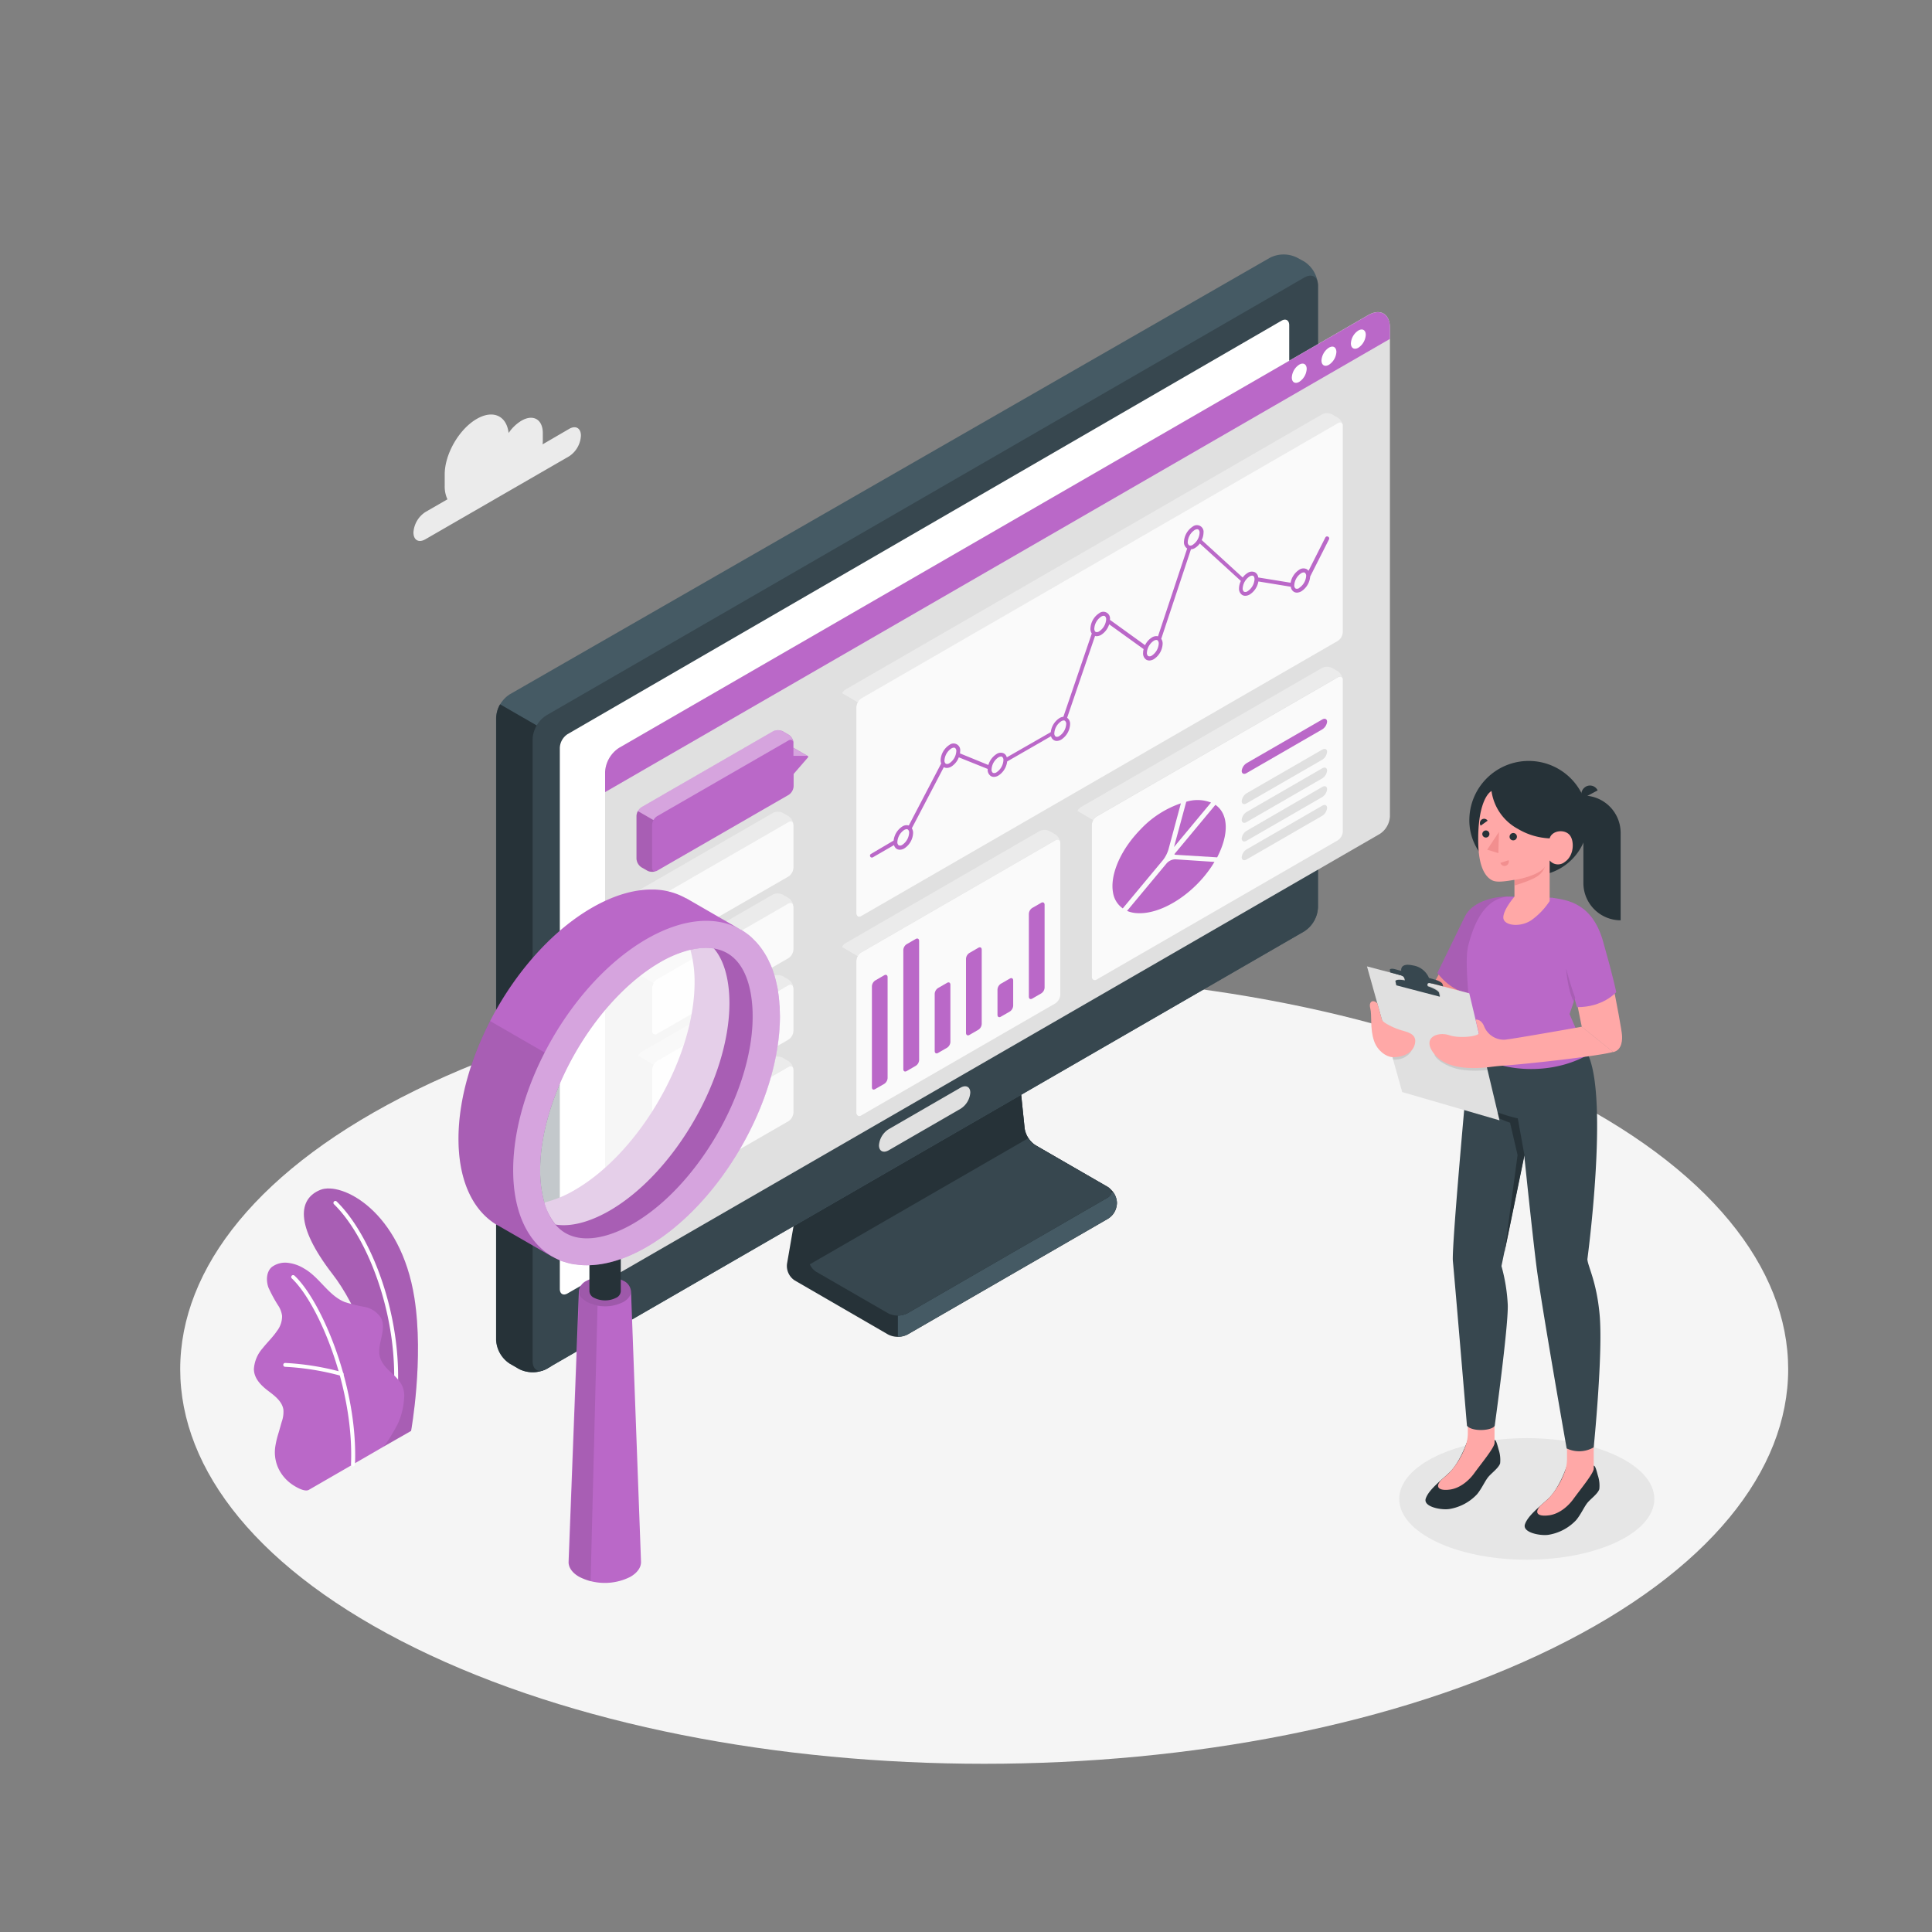 <svg xmlns="http://www.w3.org/2000/svg" viewBox="0 0 500 500"><rect x="0" y="0" width="500" height="500" fill="#808080" stroke="none"/><g id="freepik--Floor--inject-9"><path d="M107.58,426.56c81.26,39.87,213,39.88,294.26,0s81.25-104.53,0-144.41-213-39.88-294.26,0S26.33,386.68,107.58,426.56Z" style="fill:#f5f5f5"></path></g><g id="freepik--Shadow--inject-9"><ellipse cx="395.13" cy="387.92" rx="33.01" ry="15.73" style="fill:#e6e6e6"></ellipse></g><g id="freepik--Device--inject-9"><g id="freepik--device--inject-9"><path d="M253.49,247.28,216,268.93a7,7,0,0,0-3,4.32l-9.32,53.81a4.47,4.47,0,0,0,2,4.32l24.18,14a5.59,5.59,0,0,0,5,0l51.68-29.84a4.74,4.74,0,0,0,0-8.37L268,296.4a6.44,6.44,0,0,1-2.82-4.35L261,251.44a6.23,6.23,0,0,0-2.66-4.25A5.36,5.36,0,0,0,253.49,247.28Z" style="fill:#263238"></path><path d="M232.37,335.88v10.06a5.16,5.16,0,0,0,2.52-.6l51.68-29.84a5.38,5.38,0,0,0,2.52-4.18,5,5,0,0,0-1-2.73h-8.46Z" style="fill:#455a64"></path><path d="M258.21,250l-37.5,21.66a7,7,0,0,0-3,4.32l-8.47,48.84a4.5,4.5,0,0,0,2,4.33l18.59,10.73a5.59,5.59,0,0,0,5,0L286.57,310c1.4-.8,1.4-2.1,0-2.91L268,296.4a6.44,6.44,0,0,1-2.82-4.35L261,251.44A1.75,1.75,0,0,0,258.21,250Z" style="fill:#263238"></path><path d="M286.57,307.13,268,296.4a5.83,5.83,0,0,1-1.85-1.85L209.59,327.2a4.27,4.27,0,0,0,1.67,1.95l18.59,10.73a5.59,5.59,0,0,0,5,0L286.57,310C288,309.24,288,307.94,286.57,307.13Z" style="fill:#37474f"></path><path d="M134.31,354.3l-2.4-1.39a7.79,7.79,0,0,1-3.53-6.11v-161a7.77,7.77,0,0,1,3.53-6.1l196.76-113a7.81,7.81,0,0,1,7.06,0l1.83,1a7.8,7.8,0,0,1,3.53,6.11V234.91a7.79,7.79,0,0,1-3.53,6.11L141.37,354.3A7.84,7.84,0,0,1,134.31,354.3Z" style="fill:#455a64"></path><path d="M142.56,189.86l-13.14-7.59a7.21,7.21,0,0,0-1,3.48V346.8a7.79,7.79,0,0,0,3.53,6.11l2.4,1.39a7.84,7.84,0,0,0,7.06,0l1.19-.7Z" style="fill:#263238"></path><path d="M137.84,352.26v-161a7.79,7.79,0,0,1,3.53-6.11L337.56,71.82c1.95-1.12,3.53-.21,3.53,2V234.91a7.79,7.79,0,0,1-3.53,6.11L141.37,354.3C139.42,355.42,137.84,354.51,137.84,352.26Z" style="fill:#37474f"></path><path d="M230,292.23l18.59-10.74c1.39-.8,2.52-.23,2.52,1.28a5.39,5.39,0,0,1-2.52,4.18L230,297.69c-1.4.8-2.52.23-2.52-1.28A5.38,5.38,0,0,1,230,292.23Z" style="fill:#e0e0e0"></path><path d="M146.88,190,331.65,83c1.11-.64,2-.12,2,1.16V224.57a4.46,4.46,0,0,1-2,3.49L146.88,334.74c-1.12.64-2,.12-2-1.17v-140A4.46,4.46,0,0,1,146.88,190Z" style="fill:#fff"></path></g></g><g id="freepik--Window--inject-9"><g id="freepik--Tab--inject-9"><path d="M160.2,193.53l193.91-112c3.08-1.77,5.6-.32,5.6,3.23V211.31a5.77,5.77,0,0,1-2.6,4.5L159.2,330.08c-1.43.83-2.6.15-2.6-1.5V199.77A8,8,0,0,1,160.2,193.53Z" style="fill:#e0e0e0"></path><path d="M359.71,87.71V84.79c0-3.55-2.52-5-5.6-3.23l-193.91,112a8,8,0,0,0-3.6,6.24V205Z" style="fill:#BA68C8"></path><path d="M336.24,94.37a4.24,4.24,0,0,0-1.92,3.33c0,1.23.86,1.73,1.92,1.12a4.26,4.26,0,0,0,1.93-3.34C338.17,94.25,337.31,93.75,336.24,94.37Z" style="fill:#fff"></path><path d="M343.89,90A4.26,4.26,0,0,0,342,93.29c0,1.23.86,1.73,1.93,1.11a4.27,4.27,0,0,0,1.93-3.34C345.82,89.83,345,89.34,343.89,90Z" style="fill:#fff"></path><path d="M351.54,85.54a4.24,4.24,0,0,0-1.93,3.33c0,1.23.86,1.73,1.93,1.12a4.27,4.27,0,0,0,1.92-3.34C353.46,85.42,352.6,84.92,351.54,85.54Z" style="fill:#fff"></path></g></g><g id="freepik--Charts--inject-9"><g id="freepik--Graphics--inject-9"><path d="M347.46,109.94c-.16-.53-.66-.7-1.25-.36L222.89,180.79a2.61,2.61,0,0,0-.92,1l-4.06-2.35a2.61,2.61,0,0,1,.92-1l123.32-71.2a2.84,2.84,0,0,1,2.6,0l1.46.84A2.86,2.86,0,0,1,347.46,109.94Z" style="fill:#ebebeb"></path><path d="M347.51,110.33v53.29a2.86,2.86,0,0,1-1.3,2.25l-123.32,71.2-.18.09a1.09,1.09,0,0,1-.24.07h0c-.49.07-.84-.28-.84-.92V183a2.67,2.67,0,0,1,.38-1.28,2.61,2.61,0,0,1,.92-1l123.32-71.21c.59-.34,1.09-.17,1.25.36a.3.3,0,0,1,0,.1A1.43,1.43,0,0,1,347.51,110.33Z" style="fill:#fafafa"></path><path d="M222.43,237.24a3,3,0,0,1-1.23.11,2.26,2.26,0,0,1-.91-.28l-1.46-.84a2.89,2.89,0,0,1-1.3-2.25V180.69a2.62,2.62,0,0,1,.38-1.28l4.06,2.35a2.67,2.67,0,0,0-.38,1.28v53.28C221.59,237,221.94,237.31,222.43,237.24Z" style="fill:#e0e0e0"></path><path d="M343.68,138.88a.5.5,0,0,0-.68.22l-4.36,8.63a1.57,1.57,0,0,0-.46-.43,1.91,1.91,0,0,0-1.93.14,5.08,5.08,0,0,0-2.24,3.37l-8.38-1.36a1.74,1.74,0,0,0-.8-1.32,1.93,1.93,0,0,0-1.94.14,4.37,4.37,0,0,0-1.28,1.19L311,139.76a4.51,4.51,0,0,0,.47-1.89,1.73,1.73,0,0,0-2.78-1.6,5,5,0,0,0-2.28,3.95,1.91,1.91,0,0,0,.83,1.73l-7.55,22.73a2.06,2.06,0,0,0-1.57.29,4.8,4.8,0,0,0-1.78,2l-9.08-6.55s0-.08,0-.13a1.73,1.73,0,0,0-2.78-1.6,5,5,0,0,0-2.28,4,2.27,2.27,0,0,0,.35,1.27l-7.35,21.54a2.31,2.31,0,0,0-1,.34,5,5,0,0,0-2.26,3.64L260.56,196a1.65,1.65,0,0,0-.72-1,1.91,1.91,0,0,0-1.94.15,5,5,0,0,0-2.11,2.83l-7.35-3a4,4,0,0,0,.05-.59,1.73,1.73,0,0,0-2.78-1.61,5,5,0,0,0-2.28,3.95,2.49,2.49,0,0,0,.15.86l-8.39,16.05a2,2,0,0,0-1.66.25,5,5,0,0,0-2.26,3.65L225.4,221a.51.51,0,0,0-.18.69.5.5,0,0,0,.43.25.55.55,0,0,0,.25-.07l5.47-3.16a1.65,1.65,0,0,0,.72,1,1.62,1.62,0,0,0,.78.2,2.36,2.36,0,0,0,1.16-.34,5,5,0,0,0,2.28-4,2.18,2.18,0,0,0-.33-1.21l8.28-15.82a0,0,0,0,0,0,0,1.45,1.45,0,0,0,.77.2,2.33,2.33,0,0,0,1.16-.34,4.92,4.92,0,0,0,1.95-2.4l7.47,3s0,.07,0,.11a1.92,1.92,0,0,0,.84,1.75,1.62,1.62,0,0,0,.78.2,2.35,2.35,0,0,0,1.16-.35,5,5,0,0,0,2.26-3.64L272,190.54a1.63,1.63,0,0,0,.72,1,1.52,1.52,0,0,0,.78.21,2.38,2.38,0,0,0,1.16-.35,5,5,0,0,0,2.28-3.95,1.94,1.94,0,0,0-.77-1.69l7.23-21.17a1.42,1.42,0,0,0,.42.06,2.38,2.38,0,0,0,1.16-.35,5,5,0,0,0,2.07-2.73l8.92,6.42a3.74,3.74,0,0,0-.14,1,1.92,1.92,0,0,0,.84,1.75,1.62,1.62,0,0,0,.78.2,2.35,2.35,0,0,0,1.16-.35,5,5,0,0,0,2.28-4,2.19,2.19,0,0,0-.36-1.27l7.69-23.16a2.34,2.34,0,0,0,1-.31,4.52,4.52,0,0,0,1.29-1.19l10.63,9.69a4.45,4.45,0,0,0-.48,1.89,1.9,1.9,0,0,0,.84,1.75,1.51,1.51,0,0,0,.78.2,2.33,2.33,0,0,0,1.16-.34,5,5,0,0,0,2.23-3.37l8.39,1.37a1.74,1.74,0,0,0,.8,1.31,1.5,1.5,0,0,0,.78.21,2.38,2.38,0,0,0,1.16-.35,5,5,0,0,0,2.27-3.81l4.88-9.64A.5.5,0,0,0,343.68,138.88ZM233.53,218.63a1,1,0,0,1-.94.14,1,1,0,0,1-.35-.88A4,4,0,0,1,234,214.8a1.44,1.44,0,0,1,.65-.21.61.61,0,0,1,.28.07,1,1,0,0,1,.35.88A4,4,0,0,1,233.53,218.63Zm12.18-21.11a1,1,0,0,1-.93.14,1,1,0,0,1-.35-.88,4,4,0,0,1,1.78-3.08,1.36,1.36,0,0,1,.66-.21.64.64,0,0,1,.28.06,1,1,0,0,1,.34.89A4,4,0,0,1,245.71,197.52Zm12.19,2.35a1,1,0,0,1-.94.14,1,1,0,0,1-.34-.88A4,4,0,0,1,258.4,196a1.36,1.36,0,0,1,.66-.21.53.53,0,0,1,.28.07,1,1,0,0,1,.34.88A4,4,0,0,1,257.9,199.87Zm16.25-9.38a1,1,0,0,1-.94.14,1,1,0,0,1-.35-.88,4,4,0,0,1,1.79-3.09,1.33,1.33,0,0,1,.65-.21.51.51,0,0,1,.28.07,1,1,0,0,1,.35.88A4,4,0,0,1,274.15,190.49Zm10.32-27.1a1,1,0,0,1-.94.14l-.08-.07,0,0a1.13,1.13,0,0,1-.24-.79,4,4,0,0,1,1.78-3.09,1.33,1.33,0,0,1,.65-.21.61.61,0,0,1,.28.07,1,1,0,0,1,.35.88A4,4,0,0,1,284.47,163.39Zm13.63,6.27a1,1,0,0,1-.94.14,1,1,0,0,1-.34-.88,4,4,0,0,1,1.78-3.09,1.36,1.36,0,0,1,.66-.21.53.53,0,0,1,.28.07.38.38,0,0,1,.09.09h0a1.08,1.08,0,0,1,.25.79A4,4,0,0,1,298.1,169.66ZM308.67,141a1,1,0,0,1-.93.14,1,1,0,0,1-.35-.88,4,4,0,0,1,1.78-3.09,1.48,1.48,0,0,1,.66-.21.61.61,0,0,1,.28.07,1,1,0,0,1,.34.88A4,4,0,0,1,308.67,141Zm14.22,12a1,1,0,0,1-.94.14,1,1,0,0,1-.34-.88,4,4,0,0,1,1.78-3.08,1.36,1.36,0,0,1,.66-.21.53.53,0,0,1,.28.07c.22.12.34.44.34.88A4,4,0,0,1,322.89,153Zm13.36-.83a1,1,0,0,1-.94.15,1,1,0,0,1-.35-.89,4,4,0,0,1,1.79-3.08,1.33,1.33,0,0,1,.65-.21.51.51,0,0,1,.28.07,1,1,0,0,1,.35.88A4,4,0,0,1,336.25,152.13Z" style="fill:#BA68C8"></path><path d="M274.35,217.82c-.16-.53-.67-.7-1.25-.36l-50.21,29a2.64,2.64,0,0,0-.95,1l-4.05-2.37a2.67,2.67,0,0,1,.94-1l50.2-29a2.84,2.84,0,0,1,2.6,0l1.47.84A2.93,2.93,0,0,1,274.35,217.82Z" style="fill:#ebebeb"></path><path d="M274.4,218.21v39.22a2.89,2.89,0,0,1-1.29,2.25l-47.45,27.39-2.76,1.6-.2.1h0c-.62.22-1.07-.13-1.07-.86V248.7a2.58,2.58,0,0,1,.35-1.22,2.64,2.64,0,0,1,.95-1l50.21-29c.58-.34,1.09-.17,1.25.36,0,0,0,.06,0,.1A1.43,1.43,0,0,1,274.4,218.21Z" style="fill:#fafafa"></path><path d="M222.66,288.78l-.16.06a.9.9,0,0,1-.22.06,1.86,1.86,0,0,1-.34.06l-.34,0a3.27,3.27,0,0,1-.7-.08,2.34,2.34,0,0,1-.61-.23l-1.46-.85a2.86,2.86,0,0,1-1.3-2.25V246.36a2.67,2.67,0,0,1,.36-1.25l4.05,2.37a2.58,2.58,0,0,0-.35,1.22v39.22C221.59,288.65,222,289,222.66,288.78Z" style="fill:#e0e0e0"></path><path d="M225.65,281.38V255.24a1.92,1.92,0,0,1,.87-1.5l2.33-1.35c.48-.27.86,0,.86.5V279a1.91,1.91,0,0,1-.86,1.5l-2.33,1.34C226,282.16,225.65,281.93,225.65,281.38Z" style="fill:#BA68C8"></path><path d="M233.78,276.69V245.86a1.9,1.9,0,0,1,.86-1.5L237,243c.48-.27.87,0,.87.5v30.83a1.89,1.89,0,0,1-.87,1.5l-2.33,1.35C234.16,277.47,233.78,277.24,233.78,276.69Z" style="fill:#BA68C8"></path><path d="M241.9,272V257.2a1.92,1.92,0,0,1,.87-1.5l2.33-1.34c.47-.28.86-.05.86.5v14.79a1.88,1.88,0,0,1-.86,1.5l-2.33,1.35C242.29,272.78,241.9,272.55,241.9,272Z" style="fill:#BA68C8"></path><path d="M250,267.32V248.13a1.91,1.91,0,0,1,.87-1.5l2.33-1.35c.48-.27.87-.05.87.5V265a1.89,1.89,0,0,1-.87,1.5l-2.33,1.35C250.41,268.1,250,267.87,250,267.32Z" style="fill:#BA68C8"></path><path d="M258.15,262.63V256.1a1.92,1.92,0,0,1,.86-1.5l2.34-1.35c.47-.27.86-.05.86.5v6.53a1.92,1.92,0,0,1-.86,1.5L259,263.13C258.54,263.4,258.15,263.18,258.15,262.63Z" style="fill:#BA68C8"></path><path d="M266.27,257.94V236.48a1.92,1.92,0,0,1,.87-1.5l2.33-1.34c.48-.28.87,0,.87.5v21.45a1.89,1.89,0,0,1-.87,1.5l-2.33,1.35C266.66,258.71,266.27,258.49,266.27,257.94Z" style="fill:#BA68C8"></path><path d="M347.46,175.6c-.16-.53-.67-.7-1.25-.36l-62.39,36a2.64,2.64,0,0,0-.95,1l-4.05-2.37a2.67,2.67,0,0,1,.94-1l62.38-36a2.84,2.84,0,0,1,2.6,0l1.47.84A2.93,2.93,0,0,1,347.46,175.6Z" style="fill:#ebebeb"></path><path d="M347.51,176v39.22a2.89,2.89,0,0,1-1.29,2.25l-59.63,34.43-2.76,1.6-.2.1h0c-.62.22-1.07-.13-1.07-.86V213.52a2.58,2.58,0,0,1,.35-1.22,2.64,2.64,0,0,1,.95-1l62.39-36c.58-.34,1.09-.17,1.25.36,0,0,0,.06,0,.1A1.43,1.43,0,0,1,347.51,176Z" style="fill:#fafafa"></path><path d="M283.59,253.6l-.16.06a.9.9,0,0,1-.22.06,1.86,1.86,0,0,1-.34.06l-.34,0a3.27,3.27,0,0,1-.7-.08,2.34,2.34,0,0,1-.61-.23l-1.46-.85a2.86,2.86,0,0,1-1.3-2.25V211.18a2.67,2.67,0,0,1,.36-1.25l4.05,2.37a2.58,2.58,0,0,0-.35,1.22v39.22C282.52,253.47,283,253.82,283.59,253.6Z" style="fill:#e0e0e0"></path><path d="M305.61,207.9l-3.23,12a8.65,8.65,0,0,1-1.38,2.66l-10.43,12.53a6.14,6.14,0,0,1-2.52-4.1c-.73-4,1.33-9.54,5.36-14.39.69-.82,1.39-1.59,2.11-2.32A25.66,25.66,0,0,1,305.61,207.9Z" style="fill:#BA68C8"></path><path d="M314.3,223.06c-4.63,7.79-13.43,13.67-20,13.26a7.42,7.42,0,0,1-2.62-.58l10.28-12.35a3.13,3.13,0,0,1,2.12-1h.11Z" style="fill:#BA68C8"></path><path d="M313.41,207.7l-9.58,11.51L307,207.5A9.7,9.7,0,0,1,313.41,207.7Z" style="fill:#BA68C8"></path><path d="M315,221.88l-10.71-.66a1.16,1.16,0,0,1-.35-.08.52.52,0,0,1,.09-.2.62.62,0,0,1,.09-.12l10.43-12.53C317.94,210.63,318.12,215.87,315,221.88Z" style="fill:#BA68C8"></path><path d="M321.35,199.5c0,.72.59,1,1.3.55l19.5-11.26a2.68,2.68,0,0,0,1.3-2c0-.72-.58-1-1.3-.56l-19.5,11.26A2.74,2.74,0,0,0,321.35,199.5Z" style="fill:#BA68C8"></path><path d="M321.35,207.34c0,.72.59,1,1.3.55l19.5-11.25a2.71,2.71,0,0,0,1.3-2.06c0-.72-.58-1-1.3-.55l-19.5,11.25A2.74,2.74,0,0,0,321.35,207.34Z" style="fill:#e0e0e0"></path><path d="M321.35,212.18c0,.72.59,1,1.3.55l19.5-11.26a2.68,2.68,0,0,0,1.3-2.05c0-.72-.58-1-1.3-.56l-19.5,11.26A2.74,2.74,0,0,0,321.35,212.18Z" style="fill:#e0e0e0"></path><path d="M321.35,217c0,.72.59,1,1.3.56l19.5-11.26a2.68,2.68,0,0,0,1.3-2.06c0-.72-.58-1-1.3-.55L322.65,215A2.71,2.71,0,0,0,321.35,217Z" style="fill:#e0e0e0"></path><path d="M321.35,221.85c0,.72.59,1,1.3.56l19.5-11.26a2.71,2.71,0,0,0,1.3-2.06c0-.72-.58-1-1.3-.55l-19.5,11.26A2.71,2.71,0,0,0,321.35,221.85Z" style="fill:#e0e0e0"></path><path d="M205.29,213.14c-.16-.54-.66-.71-1.25-.36l-34,19.6a2.77,2.77,0,0,0-.92,1L165.1,231a2.69,2.69,0,0,1,.92-1l34-19.61a2.9,2.9,0,0,1,2.6,0l1.46.85A2.86,2.86,0,0,1,205.29,213.14Z" style="fill:#ebebeb"></path><path d="M205.34,213.53V224.6a2.87,2.87,0,0,1-1.3,2.25l-34,19.6-.24.12-.06,0c-.58.17-1-.18-1-.89V234.63a2.59,2.59,0,0,1,.38-1.28,2.77,2.77,0,0,1,.92-1l34-19.6c.59-.35,1.09-.18,1.25.36a.3.3,0,0,1,0,.1A1.5,1.5,0,0,1,205.34,213.53Z" style="fill:#fafafa"></path><path d="M169.78,246.59a2.52,2.52,0,0,1-.49.13,2.9,2.9,0,0,1-1.52-.13l-.29-.14-1.46-.84a2.86,2.86,0,0,1-1.3-2.25V232.29a2.7,2.7,0,0,1,.38-1.28l4.06,2.34a2.59,2.59,0,0,0-.38,1.28V245.7C168.78,246.41,169.2,246.76,169.78,246.59Z" style="fill:#e0e0e0"></path><path d="M205.29,234.24c-.16-.54-.66-.71-1.25-.36l-34,19.6a2.77,2.77,0,0,0-.92,1l-4.06-2.34a2.69,2.69,0,0,1,.92-1l34-19.61a2.9,2.9,0,0,1,2.6,0l1.46.85A2.86,2.86,0,0,1,205.29,234.24Z" style="fill:#ebebeb"></path><path d="M205.34,234.63V245.7A2.87,2.87,0,0,1,204,248l-34,19.6-.24.12-.06,0c-.58.17-1-.18-1-.89V255.73a2.59,2.59,0,0,1,.38-1.28,2.77,2.77,0,0,1,.92-1l34-19.6c.59-.35,1.09-.18,1.25.36a.3.3,0,0,1,0,.1A1.5,1.5,0,0,1,205.34,234.63Z" style="fill:#fafafa"></path><path d="M169.78,267.69a2.52,2.52,0,0,1-.49.13,2.9,2.9,0,0,1-1.52-.13l-.29-.14-1.46-.84a2.86,2.86,0,0,1-1.3-2.25V253.39a2.7,2.7,0,0,1,.38-1.28l4.06,2.34a2.59,2.59,0,0,0-.38,1.28V266.8C168.78,267.51,169.2,267.86,169.78,267.69Z" style="fill:#e0e0e0"></path><path d="M205.29,255.35c-.16-.54-.66-.71-1.25-.36l-34,19.6a2.77,2.77,0,0,0-.92,1l-4.06-2.34a2.69,2.69,0,0,1,.92-1l34-19.61a2.9,2.9,0,0,1,2.6,0l1.46.85A2.86,2.86,0,0,1,205.29,255.35Z" style="fill:#ebebeb"></path><path d="M205.34,255.74v11.07a2.87,2.87,0,0,1-1.3,2.25l-34,19.6-.24.12-.06,0c-.58.17-1-.18-1-.89V276.84a2.59,2.59,0,0,1,.38-1.28,2.77,2.77,0,0,1,.92-1L204,255c.59-.35,1.09-.18,1.25.36a.3.3,0,0,1,0,.1A1.5,1.5,0,0,1,205.34,255.74Z" style="fill:#fafafa"></path><path d="M169.78,288.8a2.52,2.52,0,0,1-.49.13,2.9,2.9,0,0,1-1.52-.13l-.29-.14-1.46-.84a2.86,2.86,0,0,1-1.3-2.25V274.5a2.7,2.7,0,0,1,.38-1.28l4.06,2.34a2.59,2.59,0,0,0-.38,1.28v11.07C168.78,288.62,169.2,289,169.78,288.8Z" style="fill:#e0e0e0"></path><path d="M205.29,276.46c-.16-.54-.66-.71-1.25-.36l-34,19.6a2.77,2.77,0,0,0-.92,1l-4.06-2.34a2.69,2.69,0,0,1,.92-1l34-19.61a2.9,2.9,0,0,1,2.6,0l1.46.85A2.86,2.86,0,0,1,205.29,276.46Z" style="fill:#ebebeb"></path><path d="M205.34,276.85v11.07a2.87,2.87,0,0,1-1.3,2.25l-34,19.6-.24.12-.06,0c-.58.17-1-.18-1-.89V298a2.59,2.59,0,0,1,.38-1.28,2.77,2.77,0,0,1,.92-1l34-19.6c.59-.35,1.09-.18,1.25.36a.3.3,0,0,1,0,.1A1.5,1.5,0,0,1,205.34,276.85Z" style="fill:#fafafa"></path><path d="M169.78,309.91a2.52,2.52,0,0,1-.49.13,2.9,2.9,0,0,1-1.52-.13l-.29-.14-1.46-.84a2.86,2.86,0,0,1-1.3-2.25V295.61a2.7,2.7,0,0,1,.38-1.28l4.06,2.34a2.59,2.59,0,0,0-.38,1.28V309C168.78,309.73,169.2,310.08,169.78,309.91Z" style="fill:#e0e0e0"></path><path d="M208.86,195.61a.24.24,0,0,1,.13,0l-3.65-2.1v-1.13a1.5,1.5,0,0,0,0-.29.3.3,0,0,0,0-.1,2.86,2.86,0,0,0-1.25-1.86l-1.46-.85a2.9,2.9,0,0,0-2.6,0l-34,19.61a2.87,2.87,0,0,0-1.3,2.25v11.07a2.86,2.86,0,0,0,1.3,2.25l1.46.84.29.14a2.9,2.9,0,0,0,1.52.13,2.52,2.52,0,0,0,.49-.13l.06,0,.24-.12,34-19.6a2.87,2.87,0,0,0,1.3-2.25V200.3l3.71-4.28A.25.25,0,0,0,208.86,195.61Z" style="fill:#BA68C8"></path><path d="M169.78,225.48a2.52,2.52,0,0,1-.49.13,2.9,2.9,0,0,1-1.52-.13l-.29-.14L166,224.5a2.86,2.86,0,0,1-1.3-2.25V211.18a2.7,2.7,0,0,1,.38-1.28l4.06,2.34a2.59,2.59,0,0,0-.38,1.28v11.07C168.78,225.3,169.2,225.65,169.78,225.48Z" style="opacity:0.1"></path><path d="M205.29,192c-.16-.54-.66-.71-1.25-.36l-34,19.6a2.77,2.77,0,0,0-.92,1l-4.06-2.34a2.69,2.69,0,0,1,.92-1l34-19.61a2.9,2.9,0,0,1,2.6,0l1.46.85A2.86,2.86,0,0,1,205.29,192Z" style="fill:#fff;opacity:0.4"></path><path d="M208.86,195.61h-3.52v-2.06l3.65,2.1A.24.24,0,0,0,208.86,195.61Z" style="fill:#fff;opacity:0.4"></path></g></g><g id="freepik--Plants--inject-9"><g id="freepik--plants--inject-9"><path d="M99.39,374.32l7-4s3.37-18.54.85-34.47c-3.54-22.4-18.79-30.13-24.33-27.91s-6.84,8.87,3.16,21.81C92,337.39,99.58,353.53,99.39,374.32Z" style="fill:#BA68C8"></path><g style="opacity:0.1"><path d="M99.39,374.32l7-4s3.37-18.54.85-34.47c-3.54-22.4-18.79-30.13-24.33-27.91s-6.84,8.87,3.16,21.81C92,337.39,99.58,353.53,99.39,374.32Z"></path></g><path d="M101.93,365.43h-.07a.5.5,0,0,1-.42-.56c2.9-21-5.54-43.95-15-53.21a.5.5,0,0,1,0-.71.49.49,0,0,1,.7,0c9.65,9.43,18.25,32.78,15.31,54.07A.51.51,0,0,1,101.93,365.43Z" style="fill:#fff"></path><path d="M79.93,385.57c-1.1.63-3.39-.76-4.26-1.35a10.54,10.54,0,0,1-3.52-4,9.87,9.87,0,0,1-.88-6,23,23,0,0,1,.75-3.16c.3-1,.59-2.05.88-3.07a7.69,7.69,0,0,0,.45-3.1c-.26-2.1-2.13-3.57-3.82-4.84-1.88-1.41-3.83-3.26-3.82-5.79a9,9,0,0,1,2.23-5.3c1.21-1.53,2.64-2.88,3.74-4.5A6.23,6.23,0,0,0,73,340.54a6.36,6.36,0,0,0-.86-2.45,35.76,35.76,0,0,1-2.69-4.93c-.61-1.77-.52-4,.86-5.23a5.8,5.8,0,0,1,4.35-1.09,10.09,10.09,0,0,1,4,1.43c4,2.23,6.31,7,10.57,8.7a42.54,42.54,0,0,0,5.15,1.27,6.35,6.35,0,0,1,4.26,2.91c1.56,3.12-1.34,7-.24,10.29,1,2.93,3.82,4.06,5.42,6.7a6.17,6.17,0,0,1,.75,3.84,18.29,18.29,0,0,1-1.62,6.5,45.91,45.91,0,0,1-3.56,5.84C99.32,374.39,80.1,385.47,79.93,385.57Z" style="fill:#BA68C8"></path><path d="M91.32,379.5h0a.5.5,0,0,1-.48-.52c.82-19.85-8.53-41.77-15.33-48.14a.5.5,0,0,1,0-.7.51.51,0,0,1,.71,0c6.94,6.5,16.48,28.78,15.65,48.91A.5.5,0,0,1,91.32,379.5Z" style="fill:#fff"></path><path d="M88.34,356.05a.32.32,0,0,1-.14,0,67.71,67.71,0,0,0-14.41-2.32.5.5,0,0,1-.48-.52.49.49,0,0,1,.52-.48,68.87,68.87,0,0,1,14.66,2.37.5.5,0,0,1-.15,1Z" style="fill:#fff"></path></g></g><g id="freepik--magnifying-glass--inject-9"><g id="freepik--Lens--inject-9"><path d="M163.31,334.2h0a3.32,3.32,0,0,0-2-2.74,10.47,10.47,0,0,0-9.5,0,3.34,3.34,0,0,0-2,2.74h0l-2.66,69.87h0c-.1,1.45.81,2.92,2.73,4a14.66,14.66,0,0,0,13.28,0c1.92-1.11,2.82-2.58,2.73-4h0Z" style="fill:#BA68C8"></path><path d="M151.85,331.46c-2.62,1.51-2.62,4,0,5.48a10.47,10.47,0,0,0,9.5,0c2.62-1.51,2.62-4,0-5.48A10.47,10.47,0,0,0,151.85,331.46Z" style="opacity:0.15"></path><path d="M159.47,311.92a6.31,6.31,0,0,0-5.74,0,2,2,0,0,0-1.19,1.65h0V334.2h0a2,2,0,0,0,1.19,1.66,6.38,6.38,0,0,0,5.74,0,2,2,0,0,0,1.19-1.66V313.57h0A2,2,0,0,0,159.47,311.92Z" style="fill:#263238"></path><path d="M201.8,261.39c0-.41,0-.81-.06-1.21s-.05-.79-.09-1.18-.05-.52-.08-.78c-.07-.68-.17-1.35-.28-2,0-.29-.1-.59-.16-.88s-.11-.55-.17-.82c-.17-.74-.35-1.46-.56-2.15-.11-.33-.21-.66-.32-1a.88.88,0,0,1-.05-.15c-.12-.32-.23-.63-.35-.93s-.28-.7-.44-1-.22-.49-.35-.73a3.6,3.6,0,0,0-.26-.52,5.28,5.28,0,0,0-.33-.62s-.05-.1-.08-.14-.21-.36-.32-.54-.15-.23-.22-.34a18.25,18.25,0,0,0-1.72-2.29l-.32-.36-.27-.28-.35-.35a11.18,11.18,0,0,0-1-.93c-.17-.15-.35-.29-.53-.42l-.55-.4a9.66,9.66,0,0,0-.89-.58l-.24-.15-.05,0h0l-14.17-8.18h0l-.08,0a17.78,17.78,0,0,0-8.9-2.25c-4.64,0-9.88,1.52-15.43,4.72-19.06,11-34.52,37.78-34.52,59.8,0,11,3.84,18.7,10,22.32l.06,0h0l14.18,8.17h0l.06,0h0l.17.09a9.16,9.16,0,0,0,.82.43c.34.17.69.32,1,.46s.63.25,1,.35l.51.15a3.47,3.47,0,0,0,.55.16,5.73,5.73,0,0,0,.56.14,3,3,0,0,0,.41.09c.24.05.5.1.75.13a.51.51,0,0,0,.17,0l.9.12c5.15.54,11.12-.91,17.52-4.6,19.07-11,34.53-37.79,34.53-59.8C201.83,262.43,201.82,261.91,201.8,261.39Zm-23.12-15.57a31.09,31.09,0,0,1,1.08,8.4c0,19.42-14.21,44-31,53.74a30,30,0,0,1-7.87,3.27,31.18,31.18,0,0,1-1.09-8.41c0-19.42,14.21-44,31-53.74A29.86,29.86,0,0,1,178.68,245.82Z" style="fill:#BA68C8"></path><path d="M142.41,324.9,128.64,317c-6.21-3.63-10-11.35-10-22.31,0-9.82,3.08-20.58,8.17-30.46l14.18,8.18c-5.1,9.88-8.17,20.64-8.17,30.46C132.77,313.56,136.43,321.18,142.41,324.9Z" style="opacity:0.1"></path><path d="M201.8,261.39c0-.41,0-.81-.06-1.21s-.05-.79-.09-1.18-.05-.52-.08-.78c-.07-.68-.17-1.35-.28-2,0-.29-.1-.59-.16-.88s-.11-.55-.17-.82c-.17-.74-.35-1.46-.56-2.15-.11-.33-.21-.66-.32-1a.88.88,0,0,1-.05-.15c-.12-.32-.23-.63-.35-.93s-.28-.7-.44-1-.22-.49-.35-.73a3.6,3.6,0,0,0-.26-.52,5.28,5.28,0,0,0-.33-.62s-.05-.1-.08-.14-.21-.36-.32-.54-.15-.23-.22-.34a18.25,18.25,0,0,0-1.72-2.29l-.32-.36-.27-.28-.35-.35a11.18,11.18,0,0,0-1-.93c-.17-.15-.35-.29-.53-.42l-.55-.4a9.66,9.66,0,0,0-.89-.58c-6.27-3.81-15-3.36-24.71,2.23-19.07,11-34.53,37.78-34.53,59.8,0,11.15,4,18.94,10.35,22.48a9.16,9.16,0,0,0,.82.43c.34.17.69.32,1,.46s.63.25,1,.35l.51.15a3.47,3.47,0,0,0,.55.16,5.73,5.73,0,0,0,.56.14,3,3,0,0,0,.41.09c.24.05.5.1.75.13a.51.51,0,0,0,.17,0l.9.12c5.15.54,11.12-.91,17.52-4.6,19.07-11,34.53-37.79,34.53-59.8C201.83,262.43,201.82,261.91,201.8,261.39Zm-38,55.31c-4.28,2.47-8.4,3.77-11.92,3.77-6.61,0-9.65-4.51-11-9.24a31.18,31.18,0,0,1-1.09-8.41c0-19.42,14.21-44,31-53.74a29.86,29.86,0,0,1,7.88-3.26,17.26,17.26,0,0,1,4-.51c10.93,0,12.1,12.34,12.1,17.65C194.82,282.38,180.62,307,163.8,316.7Z" style="fill:#fff;opacity:0.4"></path><path d="M194.82,263c0,19.42-14.2,44-31,53.74-4.28,2.47-8.4,3.77-11.92,3.77-6.61,0-9.65-4.51-11-9.24a30,30,0,0,0,7.87-3.27c16.82-9.71,31-34.32,31-53.74a31.09,31.09,0,0,0-1.08-8.4,17.26,17.26,0,0,1,4-.51C193.65,245.31,194.82,257.65,194.82,263Z" style="opacity:0.1"></path><path d="M188.78,259.57c0,19.42-14.2,44-31,53.74-4.28,2.47-8.4,3.77-11.92,3.77a12.55,12.55,0,0,1-2.09-.17,15.3,15.3,0,0,1-2.89-5.68,31.18,31.18,0,0,1-1.09-8.41c0-19.42,14.21-44,31-53.74a29.86,29.86,0,0,1,7.88-3.26,17.26,17.26,0,0,1,4-.51,12.67,12.67,0,0,1,2.1.17C188.27,249.55,188.78,256.08,188.78,259.57Z" style="fill:#fff;opacity:0.7"></path><path d="M154.64,337.9l-1.79,71.33A11.52,11.52,0,0,1,150,408.1c-1.92-1.11-2.83-2.58-2.73-4h0l2.66-69.86a3.34,3.34,0,0,0,2,2.74A8.77,8.77,0,0,0,154.64,337.9Z" style="opacity:0.1"></path></g></g><g id="freepik--Character--inject-9"><g id="freepik--character--inject-9"><g id="freepik--Character2--inject-9"><path d="M419.77,267.88c0-.77-1.49-9-2.48-13.54l-9.63,3,1.71,8.43,8.12,6.51C420,271.73,419.83,268.65,419.77,267.88Z" style="fill:#ffa8a7"></path><path d="M394.61,226.64h2.05A14.36,14.36,0,0,0,411,212.29h0a15.37,15.37,0,0,0-15.37-15.36h0a15.37,15.37,0,0,0-15.37,15.36h0A14.35,14.35,0,0,0,394.61,226.64Z" style="fill:#263238"></path><polygon points="373.2 250.61 368.65 258.95 375.73 265.02 382.22 254.74 373.2 250.61" style="fill:#f28f8f"></polygon><path d="M390.28,232c-4.51.05-9.48,1.69-11.19,5.23S372,251.8,372,251.8s4,5.84,10.32,5.43Z" style="fill:#BA68C8"></path><g style="opacity:0.1"><path d="M390.28,232c-4.51.05-9.48,1.69-11.19,5.23S372,251.8,372,251.8s4,5.84,10.32,5.43Z"></path></g><path d="M405.51,380.33v-1c-.39,1.16-2.2,6.15-4.94,8.65-2.18,2-5.15,4.28-5.91,6.49s4.14,3.08,6.18,2.72a12.58,12.58,0,0,0,7.09-3.81c1.17-1.43,1.92-3.14,2.75-4.27s2.77-2.4,3.22-3.71a8.3,8.3,0,0,0-.4-3.62c-.32-1.22-.66-2.57-1.08-2.45v.75a5.44,5.44,0,0,1-3.46,1.17C408,381.3,405.5,381.1,405.51,380.33Z" style="fill:#263238"></path><path d="M398.6,389.73c.68-.6,1.36-1.19,2-1.75a20.05,20.05,0,0,0,4.22-6.73,9.68,9.68,0,0,0,.72-3.64v-3.93h6.91v6.4h0v.17h0c-.33,1.44-3.5,5.26-5.3,7.75-1.21,1.67-3.5,3.79-6.24,4.16S396.91,391.7,398.6,389.73Z" style="fill:#ffa8a7"></path><path d="M379.84,373.66v-1c-.39,1.16-2.2,6.14-4.94,8.64-2.18,2-5.15,4.29-5.91,6.5s4.14,3.08,6.17,2.72a12.58,12.58,0,0,0,7.1-3.81c1.17-1.43,1.91-3.14,2.75-4.27s2.76-2.4,3.22-3.71a8.45,8.45,0,0,0-.4-3.62c-.32-1.22-.67-2.57-1.08-2.45v.75a5.47,5.47,0,0,1-3.46,1.17C382.28,374.64,379.83,374.44,379.84,373.66Z" style="fill:#263238"></path><path d="M372.93,383.07l2-1.75a20,20,0,0,0,4.21-6.73,9.5,9.5,0,0,0,.73-3.64V367h6.91v6.41h0v.18h0c-.33,1.44-3.5,5.26-5.3,7.75-1.21,1.67-3.5,3.79-6.25,4.16C372.57,385.86,371.24,385,372.93,383.07Z" style="fill:#ffa8a7"></path><path d="M411,273c5.36,11.7-.19,52.91-.19,52.91.16,1.9,2.33,5.63,3.14,14,1,9.88-1.5,34.66-1.5,34.66a7.48,7.48,0,0,1-7,.28s-6.58-37.33-7.82-47.15c-1.08-8.56-3.16-28.69-3.16-28.69l-5.89,28.65a45.61,45.61,0,0,1,1.63,10.09c.14,5.8-3.38,31.24-3.38,31.24-.68,1.3-5.83,1.61-7.18,0,0,0-3-35.71-3.65-42.66-.36-4.15,4.37-55,4.37-55Z" style="fill:#37474f"></path><path d="M394.53,299l-1.73-9.57s-7.36-1.52-10.7-4.66a19.06,19.06,0,0,0,8.7,5.78l1.95,8.37-3.41,25.32Z" style="fill:#263238"></path><path d="M401.6,232.33h0a13.52,13.52,0,0,1,9.06,7.41,11.74,11.74,0,0,1,.33,8.85l-4.79,13.84s2.24,5.42,4.84,10.53c-12,6.71-27,3.18-30.61-1.71-.15-1,.06-5.71-.23-11-.31-5.67-1.09-12.08-.2-15.59,1.65-6.51,4.76-12.62,10.93-12.62Z" style="fill:#BA68C8"></path><path d="M401.6,232.33c4.09.58,10.47,1.39,13.29,11.35,2.75,9.71,3.39,13.09,3.39,13.09s-3.36,3.92-10.16,3.88L406,253.17Z" style="fill:#BA68C8"></path><path d="M386,204.71c-1.62.95-3.63,5-3.43,13.6.17,7.25,2.52,9,3.7,9.56s3.46.2,5.67-.17v4.35s-3.06,3.56-2.87,5.55,4.42,2.47,7.28.52a18.6,18.6,0,0,0,4.7-4.92V222.68a2.77,2.77,0,0,0,3.94.37c2.44-1.62,2.53-5.64,1.11-7.08s-4.48-1-5.05,1a17.44,17.44,0,0,1-8.23-2.46A13.2,13.2,0,0,1,386,204.71Z" style="fill:#ffa8a7"></path><path d="M390.68,216.48a.92.92,0,0,0,.86,1,.95.95,0,1,0-.86-1Z" style="fill:#263238"></path><path d="M390.43,222.63l-2.12.68a1.11,1.11,0,0,0,1.38.76A1.16,1.16,0,0,0,390.43,222.63Z" style="fill:#f28f8f"></path><path d="M383.2,213.68,385,212.4a1.08,1.08,0,0,0-1.53-.31A1.17,1.17,0,0,0,383.2,213.68Z" style="fill:#263238"></path><path d="M383.62,215.82a.92.92,0,1,0,1-.9A.94.94,0,0,0,383.62,215.82Z" style="fill:#263238"></path><polygon points="387.93 215.3 387.78 220.79 384.89 219.9 387.93 215.3" style="fill:#f28f8f"></polygon><path d="M392,227.7c2.33-.31,7.13-1.68,7.88-3.58a4.93,4.93,0,0,1-1.68,2.42c-1.44,1.23-6.2,2.61-6.2,2.61Z" style="fill:#f28f8f"></path><path d="M407.66,258.21a73.78,73.78,0,0,1-2.35-7.6s.38,5.65,2,8.69Z" style="opacity:0.1"></path><polygon points="353.77 250.1 380.25 257.07 388.07 289.94 362.89 282.62 353.77 250.1" style="fill:#e0e0e0"></polygon><g style="opacity:0.1"><path d="M365.32,271.84c-.25.67-1.7,2.54-4.78,2.39l-.38-1.36Z"></path></g><g style="opacity:0.1"><path d="M371.24,272.87c.11.88,1.91,2.5,5,3.51,3.46,1.16,8.78.55,8.78.55l-.48-1.64Z"></path></g><g style="opacity:0.1"><path d="M361.53,254.86l-.22-1c-.12-.56,1.43-.59,3.47-.06l3.9,1c2,.53,3.79,1.41,3.91,2l.22,1Z"></path></g><path d="M359.69,251.05c-.08-.35.55-.44,1.41-.21l1.54.43s-.46-2.19,3-1.42a5.37,5.37,0,0,1,4.18,3.24l1.65.47c.91.26,1.73.75,1.84,1.1l.2.63-13.65-3.6S359.77,251.4,359.69,251.05Z" style="fill:#37474f"></path><path d="M361.57,252.14c1.25.3,1.77.46,1.95,1.32s.3,1.71.3,1.71l6,1.59s-.29-1.24-.38-1.73.11-.77,1.07-.52l.08-.38-9.46-2.41Z" style="fill:#37474f"></path><path d="M361.36,255l-.22-1c-.12-.56,1.44-.58,3.47-.05l3.9,1c2,.53,3.79,1.41,3.91,2l.22,1Z" style="fill:#37474f"></path><path d="M417.49,272.23l-8.12-6.51s-17.92,3.19-20,3.36a5.52,5.52,0,0,1-5.25-3.39c-.8-2.07-2.22-1.81-2.22-1.81s.63,2.62.82,3.45-4.85,1.53-7.65.58-6.85.43-4.34,4.24,7.4,4.26,10.79,4.26a34.54,34.54,0,0,0,4.24-.29c1.1-.14,2.19-.25,3.29-.33C396,275.3,414.33,273.22,417.49,272.23Z" style="fill:#ffa8a7"></path><path d="M356.47,259.71s.95,3.38,1.17,4.19,3.31,2.27,5.25,2.8,4.08,1.17,3.16,3.89c-.85,2.51-4.05,3.09-5.69,3s-3.86-1.63-4.74-4.15c-1.12-3.2-.52-6.62-1-8.5S355.49,258.59,356.47,259.71Z" style="fill:#ffa8a7"></path></g><path d="M419.42,238.17h0a9.65,9.65,0,0,1-9.64-9.64V205.9h0a9.65,9.65,0,0,1,9.64,9.64Z" style="fill:#263238"></path><path d="M409.47,206.69l4-2.14a2.19,2.19,0,0,0-3-1A2.38,2.38,0,0,0,409.47,206.69Z" style="fill:#263238"></path></g></g><g id="freepik--Cloud--inject-9"><g id="freepik--cloud--inject-9"><path id="freepik--Nube--inject-9" d="M147.29,111l-6.87,4a7.19,7.19,0,0,0,.06-.91v-2c0-3.54-2.48-5-5.55-3.2a10.66,10.66,0,0,0-3.3,3.17c-.51-4.44-4-6.1-8.24-3.65-4.58,2.64-8.3,9.08-8.3,14.37v3a7.79,7.79,0,0,0,.71,3.44l-5.7,3.29A6.82,6.82,0,0,0,107,137.8c0,2,1.38,2.75,3.08,1.77l37.19-21.47a6.79,6.79,0,0,0,3.07-5.33C150.36,110.81,149,110,147.29,111Z" style="fill:#ebebeb"></path></g></g></svg>
